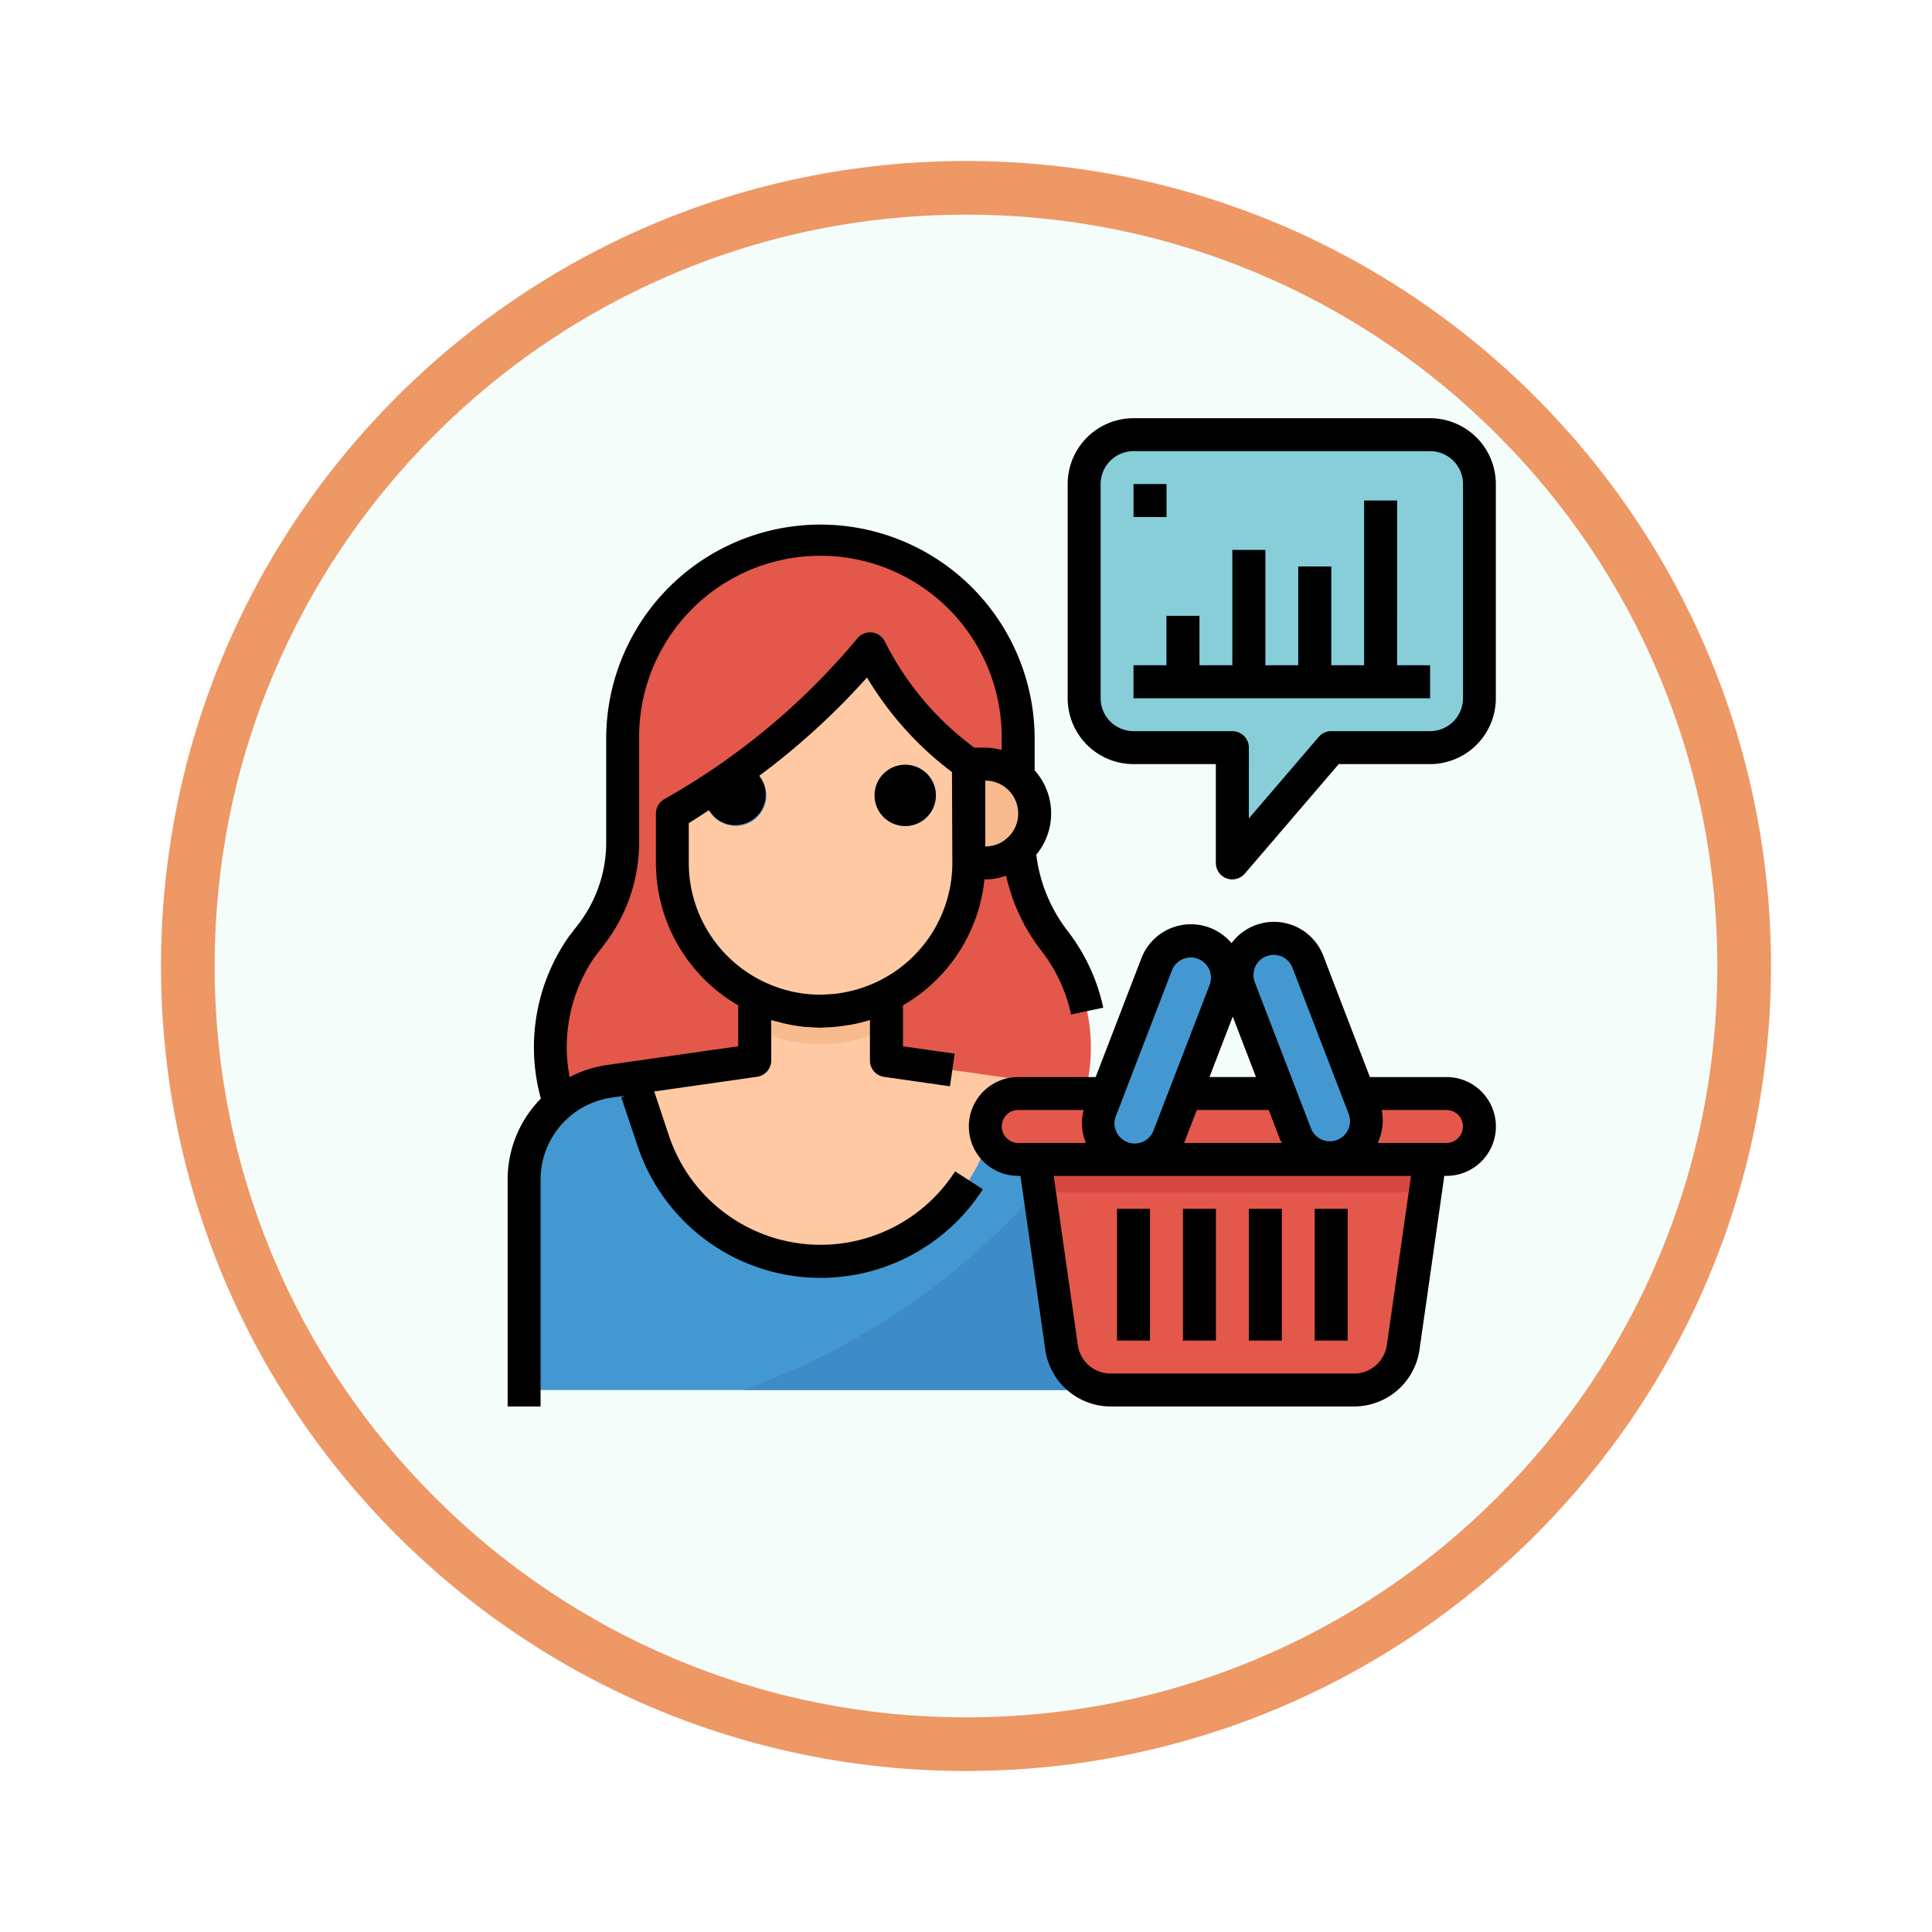 <svg xmlns="http://www.w3.org/2000/svg" xmlns:xlink="http://www.w3.org/1999/xlink" width="108" height="108" viewBox="0 0 108 108">
  <defs>
    <filter id="Trazado_982547" x="0" y="0" width="108" height="108" filterUnits="userSpaceOnUse">
      <feOffset dy="3" input="SourceAlpha"/>
      <feGaussianBlur stdDeviation="3" result="blur"/>
      <feFlood flood-opacity="0.161"/>
      <feComposite operator="in" in2="blur"/>
      <feComposite in="SourceGraphic"/>
    </filter>
  </defs>
  <g id="Grupo_1159153" data-name="Grupo 1159153" transform="translate(-196 -1277)">
    <g id="Grupo_1159095" data-name="Grupo 1159095" transform="translate(205 1283)">
      <g id="Grupo_1154033" data-name="Grupo 1154033">
        <g id="Grupo_1153177" data-name="Grupo 1153177">
          <g id="Grupo_1149598" data-name="Grupo 1149598">
            <g id="Grupo_1148770" data-name="Grupo 1148770">
              <g id="Grupo_1146954" data-name="Grupo 1146954">
                <g transform="matrix(1, 0, 0, 1, -9, -6)" filter="url(#Trazado_982547)">
                  <g id="Trazado_982547-2" data-name="Trazado 982547" transform="translate(9 6)" fill="#f5fdfa">
                    <path d="M 45 88.5 C 39.127 88.5 33.43 87.35 28.068 85.082 C 22.889 82.891 18.236 79.755 14.241 75.759 C 10.245 71.764 7.109 67.111 4.918 61.932 C 2.65 56.57 1.5 50.873 1.5 45 C 1.5 39.127 2.65 33.43 4.918 28.068 C 7.109 22.889 10.245 18.236 14.241 14.241 C 18.236 10.245 22.889 7.109 28.068 4.918 C 33.43 2.65 39.127 1.5 45 1.5 C 50.873 1.5 56.57 2.65 61.932 4.918 C 67.111 7.109 71.764 10.245 75.759 14.241 C 79.755 18.236 82.891 22.889 85.082 28.068 C 87.35 33.43 88.5 39.127 88.5 45 C 88.5 50.873 87.35 56.57 85.082 61.932 C 82.891 67.111 79.755 71.764 75.759 75.759 C 71.764 79.755 67.111 82.891 61.932 85.082 C 56.57 87.35 50.873 88.5 45 88.5 Z" stroke="none"/>
                    <path d="M 45 3 C 39.329 3 33.829 4.11 28.653 6.299 C 23.652 8.415 19.16 11.443 15.302 15.302 C 11.443 19.16 8.415 23.652 6.299 28.653 C 4.11 33.829 3 39.329 3 45 C 3 50.671 4.11 56.171 6.299 61.347 C 8.415 66.348 11.443 70.84 15.302 74.698 C 19.16 78.557 23.652 81.585 28.653 83.701 C 33.829 85.89 39.329 87 45 87 C 50.671 87 56.171 85.89 61.347 83.701 C 66.348 81.585 70.84 78.557 74.698 74.698 C 78.557 70.84 81.585 66.348 83.701 61.347 C 85.89 56.171 87 50.671 87 45 C 87 39.329 85.89 33.829 83.701 28.653 C 81.585 23.652 78.557 19.16 74.698 15.302 C 70.84 11.443 66.348 8.415 61.347 6.299 C 56.171 4.11 50.671 3 45 3 M 45 0 C 69.853 0 90 20.147 90 45 C 90 69.853 69.853 90 45 90 C 20.147 90 0 69.853 0 45 C 0 20.147 20.147 0 45 0 Z" stroke="none" fill="#ee9865"/>
                  </g>
                </g>
              </g>
            </g>
          </g>
        </g>
      </g>
    </g>
    <g id="shopping-online_1260215" transform="translate(224.377 1300.378)">
      <path id="Trazado_994372" data-name="Trazado 994372" d="M49.128,82.417l-.5-.649a8.408,8.408,0,0,1-1.77-5.156v-5.8A11.054,11.054,0,0,0,35.8,59.762h-.013A11.054,11.054,0,0,0,24.732,70.805v5.8a8.4,8.4,0,0,1-1.77,5.156l-.5.649a9.873,9.873,0,0,0-1.138,9.144H50.266a9.871,9.871,0,0,0-1.138-9.138Zm0,0" transform="translate(-18.299 -52.884)" fill="#e3584b"/>
      <path id="Trazado_994373" data-name="Trazado 994373" d="M224,168h.921a2.762,2.762,0,0,1,0,5.525H224Zm0,0" transform="translate(-198.219 -148.664)" fill="#f7bb8f"/>
      <path id="Trazado_994374" data-name="Trazado 994374" d="M88.287,132.256A8.287,8.287,0,0,1,80,123.97v-2.762l.2-.115A39.892,39.892,0,0,0,91.049,112a17.427,17.427,0,0,0,5.136,6.153l.388.292v5.524a8.287,8.287,0,0,1-8.287,8.287Zm0,0" transform="translate(-70.792 -99.11)" fill="#fec9a3"/>
      <path id="Trazado_994375" data-name="Trazado 994375" d="M71.574,295.288a9.859,9.859,0,0,0,9.353-6.741l1.105-3.518-6.768-.967v-3.634a8.229,8.229,0,0,1-3.683.872,8.138,8.138,0,0,1-1.841-.21,8.269,8.269,0,0,1-1.841-.662v3.634l-6.777.967,1.1,3.518a9.86,9.86,0,0,0,9.354,6.741Zm0,0" transform="translate(-54.087 -248.151)" fill="#fec9a3"/>
      <path id="Trazado_994376" data-name="Trazado 994376" d="M36.4,320.6l-1.377-.2-1.105,3.518a9.859,9.859,0,0,1-18.707,0l-1.1-3.518-1.371.2A5.525,5.525,0,0,0,8,326.068v11.785H41.147V326.068A5.525,5.525,0,0,0,36.4,320.6Zm0,0" transform="translate(-7.079 -283.529)" fill="#4398d1"/>
      <path id="Trazado_994377" data-name="Trazado 994377" d="M114.238,354.484h20.92V342.7a5.5,5.5,0,0,0-1.263-3.5,39.717,39.717,0,0,1-19.656,15.285Zm0,0" transform="translate(-101.09 -300.16)" fill="#3e8cc7"/>
      <path id="Trazado_994378" data-name="Trazado 994378" d="M299.336,25.494h-5.524l-5.525,6.445V25.494h-5.524A2.762,2.762,0,0,1,280,22.732V10.762A2.762,2.762,0,0,1,282.762,8h16.573a2.762,2.762,0,0,1,2.762,2.762v11.97A2.762,2.762,0,0,1,299.336,25.494Zm0,0" transform="translate(-247.773 -7.079)" fill="#87ced9"/>
      <g id="Grupo_1159152" data-name="Grupo 1159152" transform="translate(36.83 4.604)">
        <path id="Trazado_994379" data-name="Trazado 994379" d="M320,96h1.841v3.683H320Zm0,0" transform="translate(-320 -89.555)" fill="#3181bd"/>
        <path id="Trazado_994380" data-name="Trazado 994380" d="M352,64h1.841v7.366H352Zm0,0" transform="translate(-348.317 -61.238)" fill="#3181bd"/>
        <path id="Trazado_994381" data-name="Trazado 994381" d="M384,72h1.842v6.445H384Zm0,0" transform="translate(-376.634 -68.317)" fill="#3181bd"/>
        <path id="Trazado_994382" data-name="Trazado 994382" d="M416,40h1.841V50.128H416Zm0,0" transform="translate(-404.951 -40)" fill="#3181bd"/>
      </g>
      <path id="Trazado_994383" data-name="Trazado 994383" d="M304,32h1.842v1.841H304Zm0,0" transform="translate(-269.011 -28.317)" fill="#5eb3d1"/>
      <path id="Trazado_994384" data-name="Trazado 994384" d="M304,120h16.573v1.841H304Zm0,0" transform="translate(-269.011 -106.189)" fill="#3181bd"/>
      <path id="Trazado_994385" data-name="Trazado 994385" d="M179.935,168.3a1.712,1.712,0,1,0,1.21.5A1.711,1.711,0,0,0,179.935,168.3Zm0,0" transform="translate(-157.71 -148.927)" fill="#3181bd"/>
      <path id="Trazado_994386" data-name="Trazado 994386" d="M97.621,172.4a1.705,1.705,0,0,0,.52-3.331c-.724.533-1.462,1.048-2.221,1.531,0,.031-.009.059-.009.092A1.712,1.712,0,0,0,97.621,172.4Zm0,0" transform="translate(-84.872 -149.612)" fill="#3181bd"/>
      <path id="Trazado_994387" data-name="Trazado 994387" d="M127.366,282.267v-1.841a8.229,8.229,0,0,1-3.683.872,8.135,8.135,0,0,1-1.841-.21,8.269,8.269,0,0,1-1.841-.662v1.841A8.214,8.214,0,0,0,127.366,282.267Zm0,0" transform="translate(-106.188 -248.151)" fill="#f7bb8f"/>
      <path id="Trazado_994388" data-name="Trazado 994388" d="M233.841,328h23.939a1.841,1.841,0,1,1,0,3.683H233.841a1.841,1.841,0,1,1,0-3.683Zm0,0" transform="translate(-205.298 -290.249)" fill="#e3584b"/>
      <path id="Trazado_994389" data-name="Trazado 994389" d="M273.863,372.89H260.236a2.762,2.762,0,0,1-2.735-2.372L256,360h22.1l-1.5,10.518a2.762,2.762,0,0,1-2.733,2.372Zm0,0" transform="translate(-226.536 -318.566)" fill="#e3584b"/>
      <path id="Trazado_994390" data-name="Trazado 994390" d="M288.087,265.784a2.048,2.048,0,0,1-1-2.568l3.125-8.127a2.049,2.049,0,1,1,3.826,1.471l-3.13,8.127a2.048,2.048,0,0,1-2.824,1.1Zm0,0" transform="translate(-253.927 -224.567)" fill="#4398d1"/>
      <path id="Trazado_994391" data-name="Trazado 994391" d="M360.365,264.671a2.049,2.049,0,0,0,1-2.569l-3.125-8.127a2.049,2.049,0,0,0-3.826,1.471l3.13,8.127a2.05,2.05,0,0,0,2.824,1.1Zm0,0" transform="translate(-313.499 -223.582)" fill="#4398d1"/>
      <path id="Trazado_994392" data-name="Trazado 994392" d="M328,384h1.841v7.366H328Zm0,0" transform="translate(-290.249 -339.804)" fill="#c9433c"/>
      <path id="Trazado_994393" data-name="Trazado 994393" d="M296,384h1.841v7.366H296Zm0,0" transform="translate(-261.932 -339.804)" fill="#c9433c"/>
      <path id="Trazado_994394" data-name="Trazado 994394" d="M392,384h1.841v7.366H392Zm0,0" transform="translate(-346.883 -339.804)" fill="#c9433c"/>
      <path id="Trazado_994395" data-name="Trazado 994395" d="M360,384h1.842v7.366H360Zm0,0" transform="translate(-318.566 -339.804)" fill="#c9433c"/>
      <path id="Trazado_994396" data-name="Trazado 994396" d="M277.835,361.842,278.1,360H256l.263,1.842Zm0,0" transform="translate(-226.536 -318.566)" fill="#d64740"/>
      <path id="Trazado_994397" data-name="Trazado 994397" d="M179.935,168.3a1.712,1.712,0,1,0,1.21.5A1.711,1.711,0,0,0,179.935,168.3Zm0,0" transform="translate(-157.71 -148.927)"/>
      <path id="Trazado_994398" data-name="Trazado 994398" d="M1.842,87.457A4.628,4.628,0,0,1,5.795,82.9l.8-.115-.245.088L7.264,85.6a10.782,10.782,0,0,0,19.3,2.42l-1.55-1a8.94,8.94,0,0,1-16-2.005l-.82-2.461,5.756-.822a.921.921,0,0,0,.785-.912V78.561c.139.043.283.075.424.112.1.026.192.057.289.079a.249.249,0,0,1,.051.008,9.207,9.207,0,0,0,1.122.184c.057.005.114,0,.171.008.234.018.467.036.7.036.077,0,.153-.01.23-.012.113,0,.225-.01.337-.017q.422-.026.833-.092c.092-.015.184-.025.276-.042a9.081,9.081,0,0,0,1.086-.265v2.266a.921.921,0,0,0,.79.912l3.683.526.262-1.824L22.1,80.029V77.74A9.215,9.215,0,0,0,26.655,70.7H26.7a3.627,3.627,0,0,0,1.166-.207A10.518,10.518,0,0,0,29.846,74.7a8.793,8.793,0,0,1,1.65,3.552l1.8-.381a10.659,10.659,0,0,0-2-4.3,8.683,8.683,0,0,1-1.744-4.255,3.61,3.61,0,0,0-.092-4.714V62.84a11.975,11.975,0,1,0-23.95,0v5.8a7.508,7.508,0,0,1-1.577,4.593l-.5.645a10.787,10.787,0,0,0-1.575,9.073A6.44,6.44,0,0,0,0,87.457v12.706H1.842ZM20.717,76.39a7.414,7.414,0,0,1-2.281.687.929.929,0,0,0-.1.015c-.126.015-.252.02-.379.029-.111.007-.221.015-.332.018s-.222,0-.334,0-.245-.009-.368-.018-.223-.018-.334-.032-.216-.031-.323-.05c-.124-.021-.248-.04-.368-.068l-.118-.031c-.241-.059-.481-.128-.717-.211l-.084-.031a7.67,7.67,0,0,1-.725-.308,7.367,7.367,0,0,1-4.128-6.61V67.549c.388-.226.755-.482,1.134-.721a1.7,1.7,0,1,0,2.8-1.916,40.613,40.613,0,0,0,6.029-5.5A18.464,18.464,0,0,0,24.84,64.7l.02,5.079a7.367,7.367,0,0,1-4.143,6.612ZM26.7,65.175a1.841,1.841,0,1,1,0,3.683ZM4.88,75.015l.5-.649A9.362,9.362,0,0,0,7.35,68.642v-5.8a10.134,10.134,0,1,1,20.267,0v.623a3.637,3.637,0,0,0-.914-.131h-.614l-.143-.107a16.612,16.612,0,0,1-4.86-5.829.921.921,0,0,0-1.531-.179A38.812,38.812,0,0,1,8.957,66.1l-.2.115a.921.921,0,0,0-.468.8v2.762a9.208,9.208,0,0,0,4.6,7.962v2.289l-7.357,1.05a6.354,6.354,0,0,0-2.064.675,8.893,8.893,0,0,1,1.41-6.738Zm0,0" transform="translate(0 -44.918)"/>
      <path id="Trazado_994399" data-name="Trazado 994399" d="M250.7,253.286h-4.28l-2.6-6.768a2.955,2.955,0,0,0-5.135-.716,2.966,2.966,0,0,0-5.039.845l-2.555,6.639h-4.328a2.762,2.762,0,1,0,0,5.524h.122l1.39,9.728a3.7,3.7,0,0,0,3.644,3.163h13.627a3.7,3.7,0,0,0,3.646-3.163l1.388-9.728h.122a2.762,2.762,0,0,0,0-5.524Zm-14.64,3.62.686-1.779h4.018l.634,1.651c.027.067.067.126.1.191h-5.466c.009-.022.023-.04.031-.062Zm4.478-10.331a1.128,1.128,0,0,1,.5-.12,1.142,1.142,0,0,1,.41.077,1.113,1.113,0,0,1,.644.645l3.126,8.126a1.129,1.129,0,1,1-2.106.81l-3.125-8.126a1.123,1.123,0,0,1,.549-1.412Zm-1.785,3.329,1.3,3.382h-2.6Zm-6.519,5.531,3.126-8.127a1.129,1.129,0,0,1,2.107.811l-3.13,8.125a1.129,1.129,0,1,1-2.107-.809Zm-6.394.613a.921.921,0,0,1,.921-.921h3.657a2.944,2.944,0,0,0,.125,1.841h-3.782A.921.921,0,0,1,225.842,256.048Zm21.525,12.23a1.851,1.851,0,0,1-1.821,1.582H231.919a1.85,1.85,0,0,1-1.823-1.582l-1.351-9.467H248.72Zm3.335-11.309h-3.847a2.934,2.934,0,0,0,.226-1.842H250.7a.921.921,0,0,1,0,1.842Zm0,0" transform="translate(-198.219 -216.456)"/>
      <path id="Trazado_994400" data-name="Trazado 994400" d="M328,384h1.841v7.366H328Zm0,0" transform="translate(-290.249 -339.804)"/>
      <path id="Trazado_994401" data-name="Trazado 994401" d="M296,384h1.841v7.366H296Zm0,0" transform="translate(-261.932 -339.804)"/>
      <path id="Trazado_994402" data-name="Trazado 994402" d="M392,384h1.841v7.366H392Zm0,0" transform="translate(-346.883 -339.804)"/>
      <path id="Trazado_994403" data-name="Trazado 994403" d="M360,384h1.842v7.366H360Zm0,0" transform="translate(-318.566 -339.804)"/>
      <path id="Trazado_994404" data-name="Trazado 994404" d="M292.256,0H275.683A3.683,3.683,0,0,0,272,3.683v11.97a3.683,3.683,0,0,0,3.683,3.683h4.6V24.86a.921.921,0,0,0,.6.864.947.947,0,0,0,.32.057.92.92,0,0,0,.7-.322l5.249-6.123h5.1a3.683,3.683,0,0,0,3.683-3.683V3.683A3.683,3.683,0,0,0,292.256,0ZM294.1,15.653a1.842,1.842,0,0,1-1.841,1.841h-5.525a.92.92,0,0,0-.7.322l-3.905,4.557V18.415a.921.921,0,0,0-.921-.921h-5.524a1.842,1.842,0,0,1-1.841-1.841V3.683a1.842,1.842,0,0,1,1.841-1.841h16.573A1.842,1.842,0,0,1,294.1,3.683Zm0,0" transform="translate(-240.694)"/>
      <path id="Trazado_994405" data-name="Trazado 994405" d="M318.732,40H316.89v9.207h-1.841V43.683h-1.841v5.524h-1.841V42.762h-1.841v6.445h-1.841V46.445h-1.841v2.762H304v1.841h16.573V49.207h-1.842Zm0,0" transform="translate(-269.011 -35.396)"/>
      <path id="Trazado_994406" data-name="Trazado 994406" d="M304,32h1.842v1.841H304Zm0,0" transform="translate(-269.011 -28.317)"/>
    </g>
  </g>
</svg>
